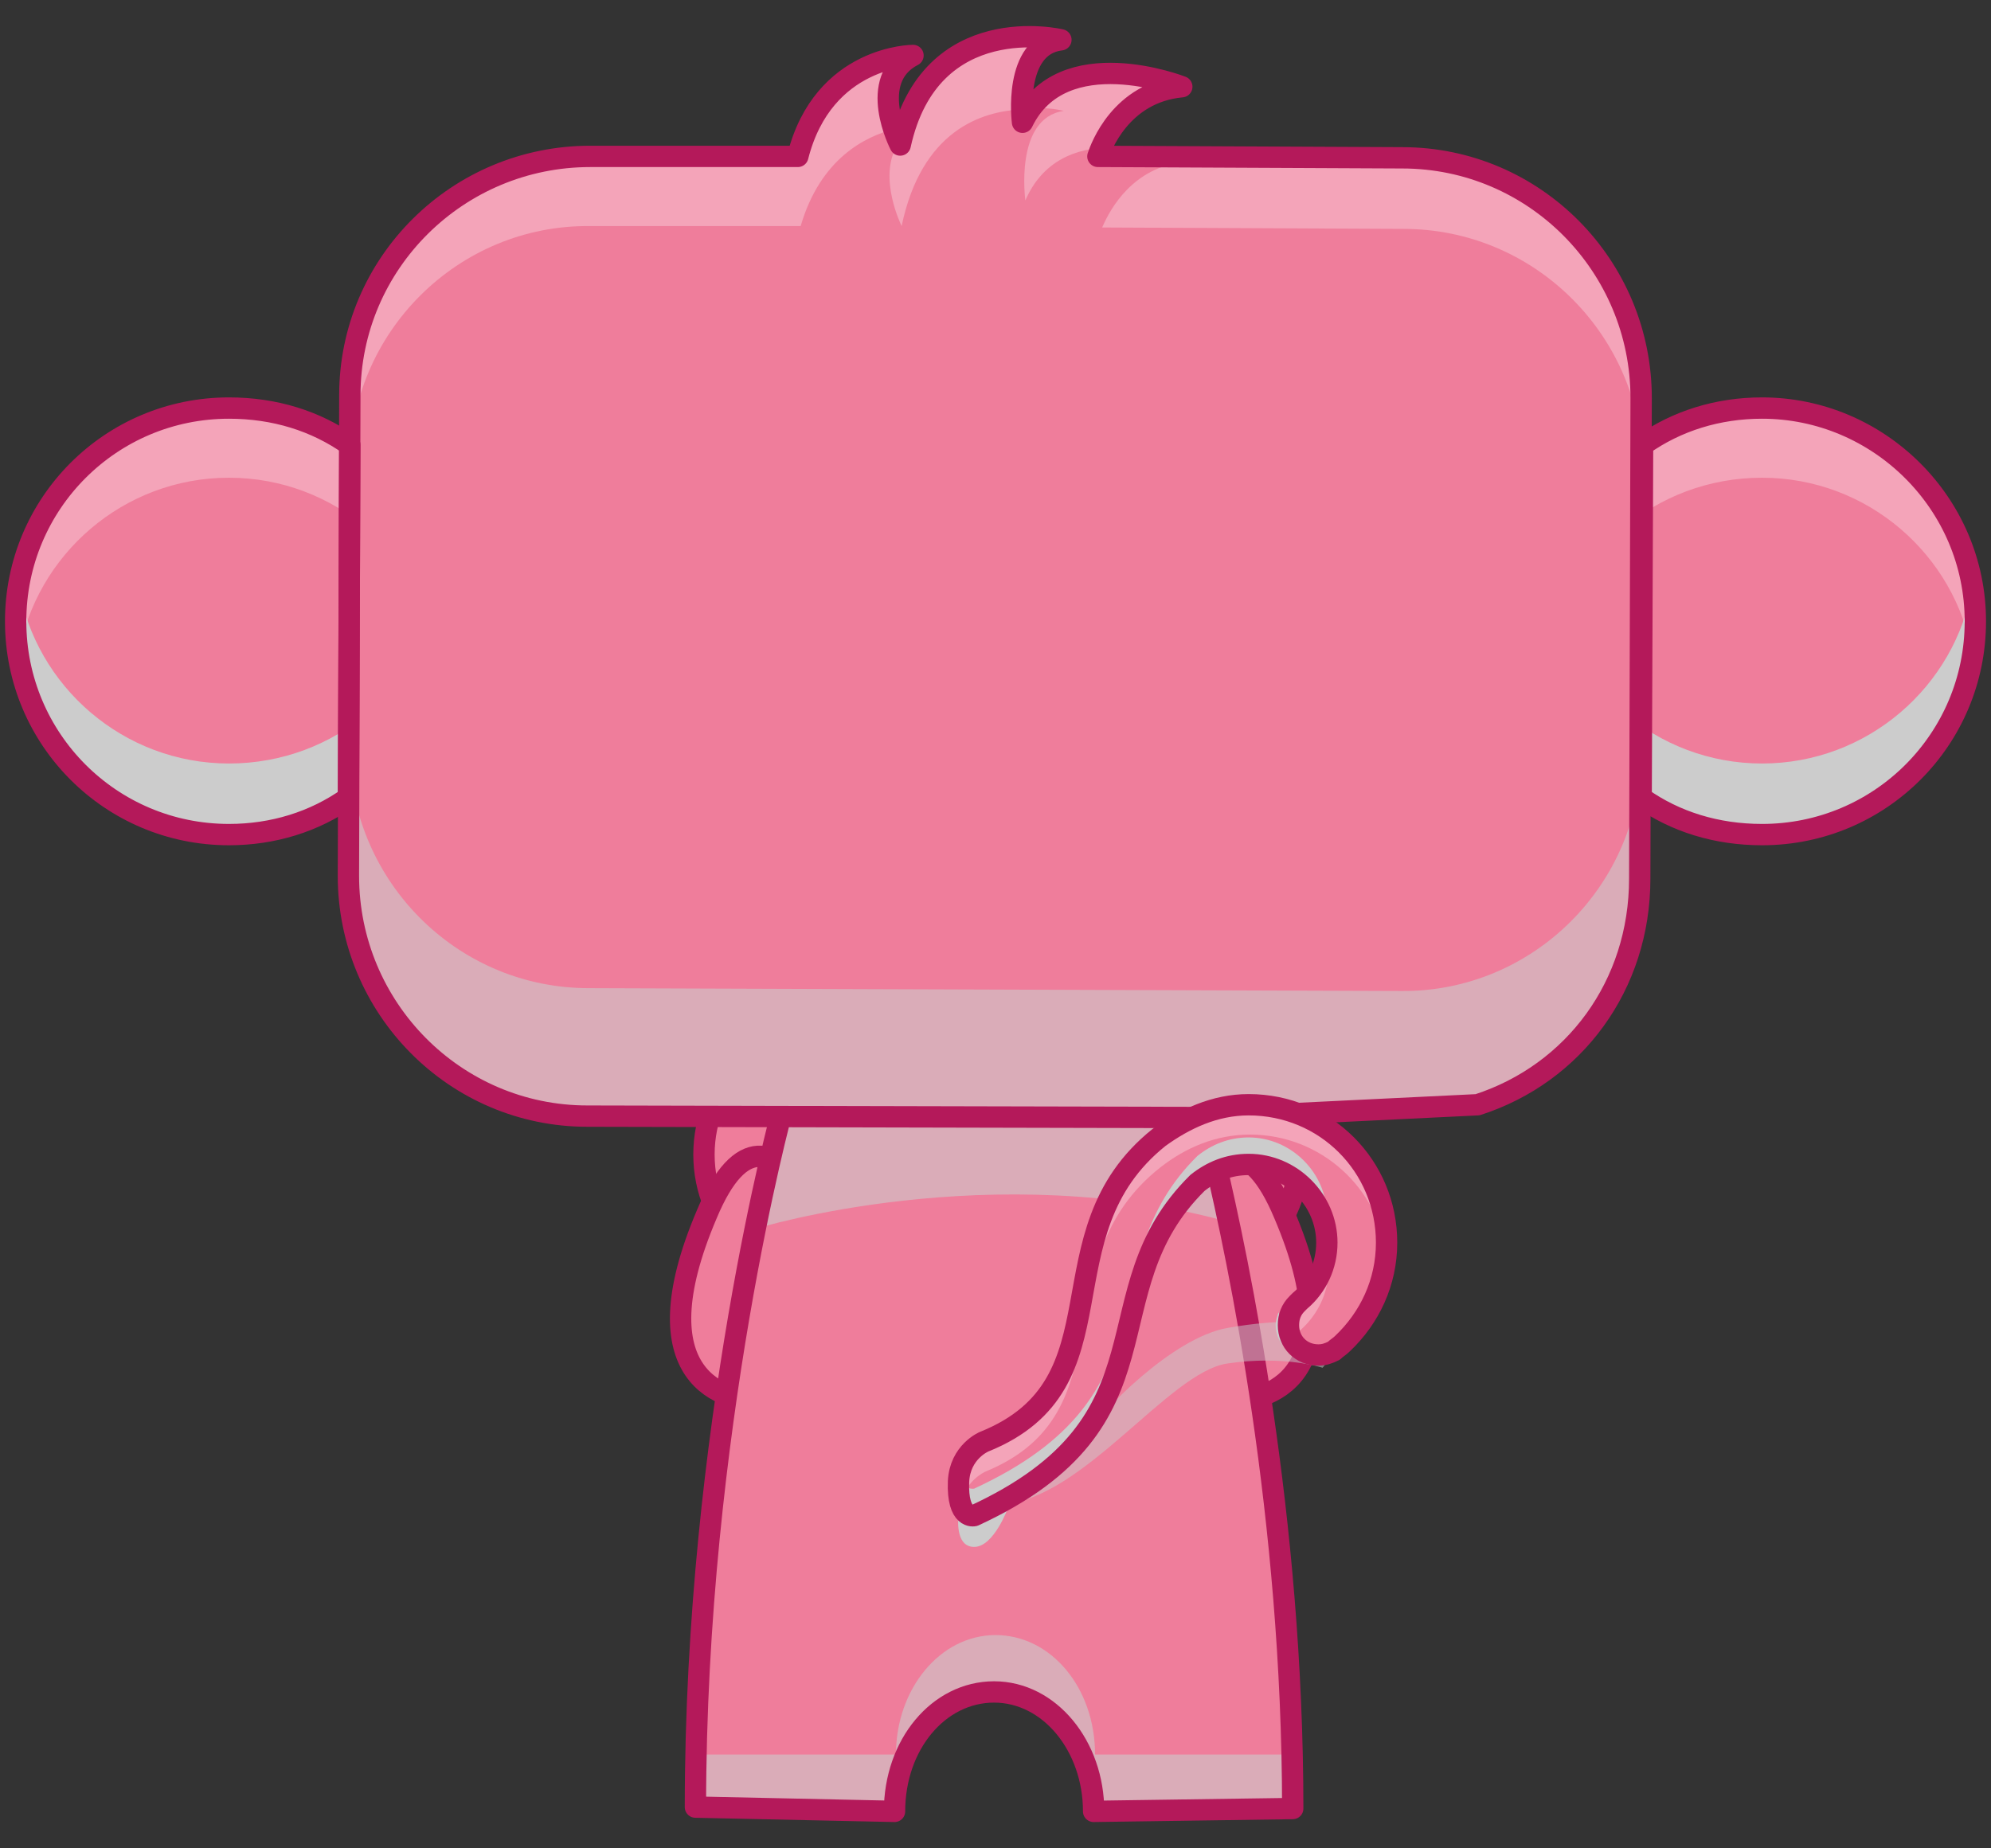 <?xml version="1.0" encoding="utf-8"?>
<!-- Generator: Adobe Illustrator 22.0.1, SVG Export Plug-In . SVG Version: 6.00 Build 0)  -->
<svg version="1.1" xmlns="http://www.w3.org/2000/svg" xmlns:xlink="http://www.w3.org/1999/xlink" x="0px" y="0px"
	 viewBox="0 0 140 130" style="enable-background:new 0 0 140 130;" xml:space="preserve">
<rect x="0" y="0" width="140" height="130" fill="#333333" stroke="none"/>
<style type="text/css">
	.c3{fill:#CCCCCC;}
	.st0{fill:#EF7D9B;stroke:#B4195A;stroke-width:1.5;stroke-linecap:round;stroke-linejoin:round;stroke-miterlimit:10;}
	.st1{fill:none;stroke:#B4195A;stroke-width:1.5;stroke-linecap:round;stroke-linejoin:round;stroke-miterlimit:10;}
	.st2{fill:#EF7D9B;}
	.st3{opacity:0.6;fill:#CCCCCC;}
	.st4{fill:#FCDE63;stroke:#B4195A;stroke-miterlimit:10;}
	.st5{opacity:0.4;fill:#FFFFFF;}
	.st6{fill:#CCCCCC;}
	.st7{fill:url(#SVGID_1_);}
	.st8{fill:url(#SVGID_2_);}
	.st9{fill:url(#SVGID_3_);}
	.st10{fill:url(#SVGID_4_);}
	.st11{fill:url(#SVGID_5_);}
	.st12{opacity:0.3;fill:#F2F2F2;}
	.st13{fill:none;stroke:#B4195A;stroke-linecap:round;stroke-linejoin:round;stroke-miterlimit:10;}
	.st14{opacity:0.3;fill:#FFFFFF;}
	.st15{fill:#FCDE63;}
	.st16{fill:#E6E6E6;}
	.st17{fill:#FCE97A;}
	.st18{clip-path:url(#SVGID_7_);}
	.st19{fill:url(#SVGID_8_);}
	.st20{fill:#FFFFFF;}
	.st21{fill:url(#SVGID_9_);}
	.st22{fill:none;stroke:#B4195A;stroke-miterlimit:10;}
	.st23{display:none;fill:#333333;}
	.st24{display:none;}
	.st25{display:inline;fill:#FFFFFF;}
	.st26{display:inline;fill:#333333;}
	.st27{display:inline;}
	.st28{fill:#333333;}
	.st29{fill:#FCE97A;stroke:#B4195A;stroke-width:1.5;stroke-linecap:round;stroke-linejoin:round;stroke-miterlimit:10;}
	.st30{opacity:0.5;fill:#CCCCCC;}
	.st31{fill:url(#SVGID_10_);}
	.st32{fill:url(#SVGID_11_);}
	.st33{fill:url(#SVGID_12_);}
	.st34{fill:url(#SVGID_13_);}
	.st35{fill:url(#SVGID_14_);}
	.st36{fill:none;stroke:#333333;stroke-width:1.5;stroke-linecap:round;stroke-linejoin:round;stroke-miterlimit:10;}
	.st37{fill:#FFFFFF;stroke:#B4195A;stroke-linecap:round;stroke-linejoin:round;stroke-miterlimit:10;}
	.st38{clip-path:url(#SVGID_16_);}
	.st39{fill:url(#SVGID_17_);}
	.st40{fill:url(#SVGID_18_);}
	.st41{display:inline;fill:#FCE97A;stroke:#B4195A;stroke-linecap:round;stroke-linejoin:round;stroke-miterlimit:10;}
	.st42{clip-path:url(#SVGID_20_);}
	.st43{fill:url(#SVGID_21_);}
	.st44{fill:url(#SVGID_22_);}
	.st45{fill:#E54C4C;}
	.st46{fill:#F45B5B;}
	.st47{fill:url(#SVGID_23_);}
	.st48{fill:url(#SVGID_24_);}
	.st49{fill:url(#SVGID_25_);}
	.st50{fill:url(#SVGID_26_);}
	.st51{fill:url(#SVGID_27_);}
	.st52{fill:url(#SVGID_28_);}
	.st53{fill:url(#SVGID_29_);}
	.st54{fill:url(#SVGID_30_);}
	.st55{fill:url(#SVGID_31_);}
	.st56{fill:url(#SVGID_32_);}
	.st57{fill:url(#SVGID_33_);}
	.st58{fill:#FFD939;stroke:#333333;stroke-width:1.5;stroke-linecap:round;stroke-linejoin:round;stroke-miterlimit:10;}
	.st59{clip-path:url(#SVGID_35_);}
	.st60{fill:url(#SVGID_36_);}
	.st61{fill:url(#SVGID_37_);}
	.st62{fill:url(#SVGID_38_);}
	.st63{fill:url(#SVGID_39_);}
	.st64{fill:url(#SVGID_40_);}
	.st65{opacity:0.4;}
	.st66{opacity:0.7;fill:#FFFFFF;}
	.st67{clip-path:url(#SVGID_42_);}
	.st68{fill:url(#SVGID_43_);}
	.st69{fill:none;stroke:#333333;stroke-linecap:round;stroke-linejoin:round;stroke-miterlimit:10;}
	.st70{opacity:0.4;fill:#CCCCCC;}
	.st71{clip-path:url(#SVGID_45_);}
	
		.st72{clip-path:url(#SVGID_45_);fill:none;stroke:#B4195A;stroke-width:1.5;stroke-linecap:round;stroke-linejoin:round;stroke-miterlimit:10;}
</style>
<g id="p2">
	<g>
		<g>
			<g>
				<g>
					<path class="st0" d="M67.9,81.2c0,5.1-4.1,9.2-9.2,9.2c-5.1,0-9.2-4.1-9.2-9.2c0-5.1,4.1-9.2,9.2-9.2
						C63.7,71.9,67.9,76.1,67.9,81.2z"/>
					
						<ellipse transform="matrix(0.231 -0.973 0.973 0.231 -15.827 142.367)" class="st0" cx="82.1" cy="81.2" rx="9.2" ry="9.2"/>
				</g>
				<path class="st0" d="M80.3,90.4c0,0,2.9,7.9,5.9,8.1c2.9,0.2,9-1.6,4.1-13.1C85.5,73.9,80.3,90.4,80.3,90.4z"/>
				<path class="st0" d="M59.7,90.4c0,0-2.9,7.9-5.9,8.1c-2.9,0.2-9-1.6-4.1-13.1C54.5,73.9,59.7,90.4,59.7,90.4z"/>
			</g>
			<path class="st2" d="M63,127.4c0-4.7,3.1-8.4,7-8.4c3.9,0,7,3.8,7,8.4l14,0c0-26.7-6.1-48.8-6.1-48.8H55.1c0,0-6.1,22.3-6.1,48.8
				L63,127.4z"/>
			<path class="st3" d="M77,123.4c0-4.7-3.1-8.4-7-8.4c-3.9,0-7,3.8-7,8.4l-14,0c0,1.3-0.1,2.7-0.1,4l14,0c0-4.7,3.1-8.4,7-8.4
				c3.9,0,7,3.8,7,8.4l14,0c0-1.4,0-2.7-0.1-4L77,123.4z"/>
			<path class="st3" d="M53.2,86.4c0,0,16.6-5.1,33.4-0.4c0,0-0.2-5-2.3-7.1l-29.2,0C55.1,78.7,53.5,83.1,53.2,86.4z"/>
			<path class="st1" d="M82.2,78.2L55,78.1c0,0-6.1,22.4-6.1,49l14,0.3c0-4.7,3.1-8.4,7-8.4c3.9,0,7,3.8,7,8.4l14-0.2
				c0-20.5-3.8-38.5-5.5-45.7"/>
		</g>
		<ellipse transform="matrix(0.228 -0.974 0.974 0.228 -30.066 49.426)" class="st2" cx="16.1" cy="43.7" rx="15" ry="15"/>
		<path class="c3" d="M16.1,53.7c-7.4,0-13.6-5.4-14.8-12.5
			c-0.1,0.8-0.2,1.6-0.2,2.5c0,8.3,6.7,15,15,15c8.3,0,15-6.7,15-15c0-0.8-0.1-1.7-0.2-2.5C29.8,48.3,23.6,53.7,16.1,53.7z"/>
		<path class="st14" d="M16.1,33.6c7.4,0,13.6,5.4,14.8,12.5c0.1-0.8,0.2-1.6,0.2-2.5c0-8.3-6.7-15-15-15c-8.3,0-15,6.7-15,15
			c0,0.8,0.1,1.7,0.2,2.5C2.5,39,8.7,33.6,16.1,33.6z"/>
		<ellipse transform="matrix(0.707 -0.707 0.707 0.707 5.391 100.372)" class="st2" cx="123.9" cy="43.7" rx="15" ry="15"/>
		<path class="c3" d="M123.9,53.7c-7.4,0-13.6-5.4-14.8-12.5
			c-0.1,0.8-0.2,1.6-0.2,2.5c0,8.3,6.7,15,15,15c8.3,0,15-6.7,15-15c0-0.8-0.1-1.7-0.2-2.5C137.5,48.3,131.3,53.7,123.9,53.7z"/>
		<path class="st14" d="M123.9,33.6c7.4,0,13.6,5.4,14.8,12.5c0.1-0.8,0.2-1.6,0.2-2.5c0-8.3-6.7-15-15-15c-8.3,0-15,6.7-15,15
			c0,0.8,0.1,1.7,0.2,2.5C110.2,39,116.4,33.6,123.9,33.6z"/>
		<path class="st2" d="M98.7,11.1l-21.2-0.1c0.6-1.4,2.2-4.2,5.7-4.6c0,0-8.4-3.6-11.2,2.7c0,0-0.7-5.8,2.7-6.3c0,0-9.2-2.4-11.3,8
			c0,0-2.4-4.9,0.9-6.9c0,0-5.9,0-7.9,7l-14.8,0c-9.3,0-16.9,7.5-16.9,16.8l-0.1,33.8c0,9.3,7.5,16.9,16.8,16.9l57.1,0.2
			c9.3,0,16.9-7.5,16.9-16.8l0.1-33.8C115.5,18.8,108,11.2,98.7,11.1z"/>
		<path class="st3" d="M115.4,52.9c0,9.3-7.6,16.9-16.9,16.8l-57.1-0.2c-9,0-16.3-7.1-16.8-16l0,8c0,9.3,7.5,16.9,16.8,16.9
			l57.1,0.2c9.3,0,16.9-7.5,16.9-16.8l0.1-33.8c0-0.3,0-0.7,0-1L115.4,52.9z"/>
		<g>
			<path class="st14" d="M83.2,11.4c-3.5,0.4-5.1,3.2-5.7,4.6l21.2,0.1c9.1,0,16.5,7.3,16.8,16.3l0-4.3c0-9.3-7.5-16.9-16.8-16.9
				l-16.4-0.1C82.8,11.3,83.2,11.4,83.2,11.4z"/>
			<path class="st14" d="M73,7.6c1.1,0,1.8,0.2,1.8,0.2c-3.5,0.5-2.7,6.3-2.7,6.3c1.2-2.8,3.6-3.7,5.8-3.7c0.8-1.5,2.4-3.6,5.4-3.9
				C83.2,6.4,76.3,3.5,73,7.6z"/>
			<path class="st14" d="M24.6,32.7c0-9.3,7.6-16.9,16.9-16.8l14.8,0c1.4-4.8,4.6-6.3,6.5-6.8c-0.4-1.6-0.6-4,1.4-5.2
				c0,0-5.9,0-7.9,7l-14.8,0c-9.3,0-16.9,7.5-16.9,16.8l-0.1,33.8c0,0.2,0,0.4,0,0.7L24.6,32.7z"/>
			<path class="st14" d="M64.3,8.9C64.1,9,64,9.2,63.8,9.3c-0.2,0.5-0.3,1-0.4,1.6c0,0-0.1-0.3-0.3-0.7c-1.4,2.3,0.3,5.7,0.3,5.7
				c1.4-6.7,5.6-8.1,8.5-8.2c0-1.8,0.5-4.4,2.8-4.7c0,0-8-2.1-10.8,6.1C64.2,8.9,64.3,8.9,64.3,8.9z"/>
		</g>
		<path class="c3" d="M93.5,92.7c-0.2,0.2-0.4,0.3-0.6,0.5
			c-0.3,0.2-0.7,0.3-1.1,0.3c-0.8,0-1.6-0.5-1.9-1.2c-0.1,0.3-0.2,0.6-0.2,0.9c0,1.2,0.9,2.1,2.1,2.1c0.4,0,0.7-0.1,1.1-0.3
			c0.2-0.2,0.4-0.3,0.6-0.5c1.9-1.8,3.1-4.3,3.1-7.1c0-0.3,0-0.6,0-0.9C96.4,88.9,95.2,91.1,93.5,92.7z"/>
		<path class="st1" d="M103.9,77.7c6.8-2.2,11.4-8.4,11.4-15.9l0.1-33.8c0-9.3-7.5-16.9-16.8-16.9l-21.4-0.1
			c0.2-0.6,1.6-4.5,5.9-4.9c0,0-8.4-3.3-11.2,2.5c0,0-0.7-5.4,2.7-5.8c0,0-9.2-2.2-11.3,7.4c0,0-2.4-4.6,0.9-6.3c0,0-6.3,0-8.1,7.1
			l-14.6,0c-9.3,0-16.9,7.5-16.9,16.8l-0.1,33.8c0,9.3,7.5,16.9,16.8,16.9l44.1,0.1L103.9,77.7z"/>
		<path class="st1" d="M24.6,31.3c-2.4-1.7-5.3-2.6-8.5-2.6c-8.3,0-15,6.7-15,15c0,8.3,6.7,15,15,15c3.1,0,6-0.9,8.4-2.6L24.6,31.3z
			"/>
		<path class="st1" d="M123.9,28.7c-3.1,0-6,0.9-8.4,2.6l-0.1,24.8c2.4,1.7,5.3,2.6,8.5,2.6c8.3,0,15-6.7,15-15
			C138.9,35.4,132.1,28.7,123.9,28.7z"/>
		<g>
			<path class="st30" d="M76.1,101.2c1.3-1.9,6.3-7.1,10.2-7.8c3.9-0.7,6.4-0.4,7.3-0.2c0,0,0.3,2-0.6,3c0,0-2.7-0.9-6.7-0.3
				c-4.1,0.6-10.1,9.5-15.8,9.9C70.4,105.7,75.1,102.5,76.1,101.2z"/>
			<path class="c3" d="M67.4,106.6c0,0-0.3,2.2,1.1,2.2
				c1.4,0,2.4-2.8,2.4-2.8L67.4,106.6z"/>
			<path class="st2" d="M87.8,77.7c-2.4,0-4.5,1-6.3,2.3c-8.5,6.8-2.1,17.3-12.3,21.4c0,0-1.7,0.7-1.8,2.8c-0.1,2.7,1.1,2.4,1.1,2.4
				c14.5-6.7,7.9-15.7,15.7-23.4c1-0.8,2.2-1.3,3.6-1.3c3,0,5.5,2.5,5.5,5.5c0,1.6-0.7,3.1-1.9,4.1c-0.1,0.1-0.1,0.1-0.2,0.2
				c-0.4,0.4-0.6,0.9-0.6,1.5c0,1.2,0.9,2.1,2.1,2.1c0.4,0,0.7-0.1,1.1-0.3c0.2-0.2,0.4-0.3,0.6-0.5c1.9-1.8,3.1-4.3,3.1-7.1
				C97.5,82,93.2,77.7,87.8,77.7z"/>
			<g>
				<path class="st14" d="M69.3,103.5c10.2-4.2,3.8-14.7,12.3-21.4c1.8-1.4,3.9-2.3,6.3-2.3c5,0,9.1,3.8,9.6,8.6
					c0-0.3,0.1-0.7,0.1-1c0-5.3-4.3-9.7-9.7-9.7c-2.4,0-4.5,1-6.3,2.3c-8.5,6.8-2.1,17.3-12.3,21.4c0,0-1.7,0.7-1.8,2.8
					c0,0.7,0,1.1,0.1,1.5C67.9,104.1,69.3,103.5,69.3,103.5z"/>
				<path class="st14" d="M91.5,93.5c1.1-1,1.9-2.5,1.9-4.1c0-0.4,0-0.7-0.1-1c-0.2,1.2-0.9,2.3-1.8,3.1c-0.1,0.1-0.1,0.1-0.2,0.2
					c-0.4,0.4-0.6,0.9-0.6,1.5c0,0.4,0.1,0.7,0.3,1c0.1-0.2,0.2-0.3,0.3-0.5C91.3,93.6,91.4,93.6,91.5,93.5z"/>
			</g>
			<path class="c3" d="M93.2,86.4c0-0.3,0.1-0.6,0.1-0.9
				c0-3-2.5-5.5-5.5-5.5c-1.4,0-2.6,0.5-3.6,1.3c-7.8,7.7-1.2,16.7-15.7,23.4c0,0-0.8,0.2-1-1.1c0,0.2-0.1,0.3-0.1,0.5
				c-0.1,2.7,1.1,2.4,1.1,2.4c14.5-6.7,7.9-15.7,15.7-23.4c1-0.8,2.2-1.3,3.6-1.3C90.5,81.9,92.8,83.8,93.2,86.4z"/>
			<path class="st1" d="M87.8,77.7c-2.4,0-4.5,1-6.3,2.3c-8.5,6.8-2.1,17.3-12.3,21.4c0,0-1.7,0.7-1.8,2.8c-0.1,2.7,1.1,2.4,1.1,2.4
				c14.5-6.7,7.9-15.7,15.7-23.4c1-0.8,2.2-1.3,3.6-1.3c3,0,5.5,2.5,5.5,5.5c0,1.6-0.7,3.1-1.9,4.1c-0.1,0.1-0.1,0.1-0.2,0.2
				c-0.4,0.4-0.6,0.9-0.6,1.5c0,1.2,0.9,2.1,2.1,2.1c0.4,0,0.7-0.1,1.1-0.3c0.2-0.2,0.4-0.3,0.6-0.5c1.9-1.8,3.1-4.3,3.1-7.1
				C97.5,82,93.2,77.7,87.8,77.7z"/>
		</g>
	</g>
</g>
</svg>

